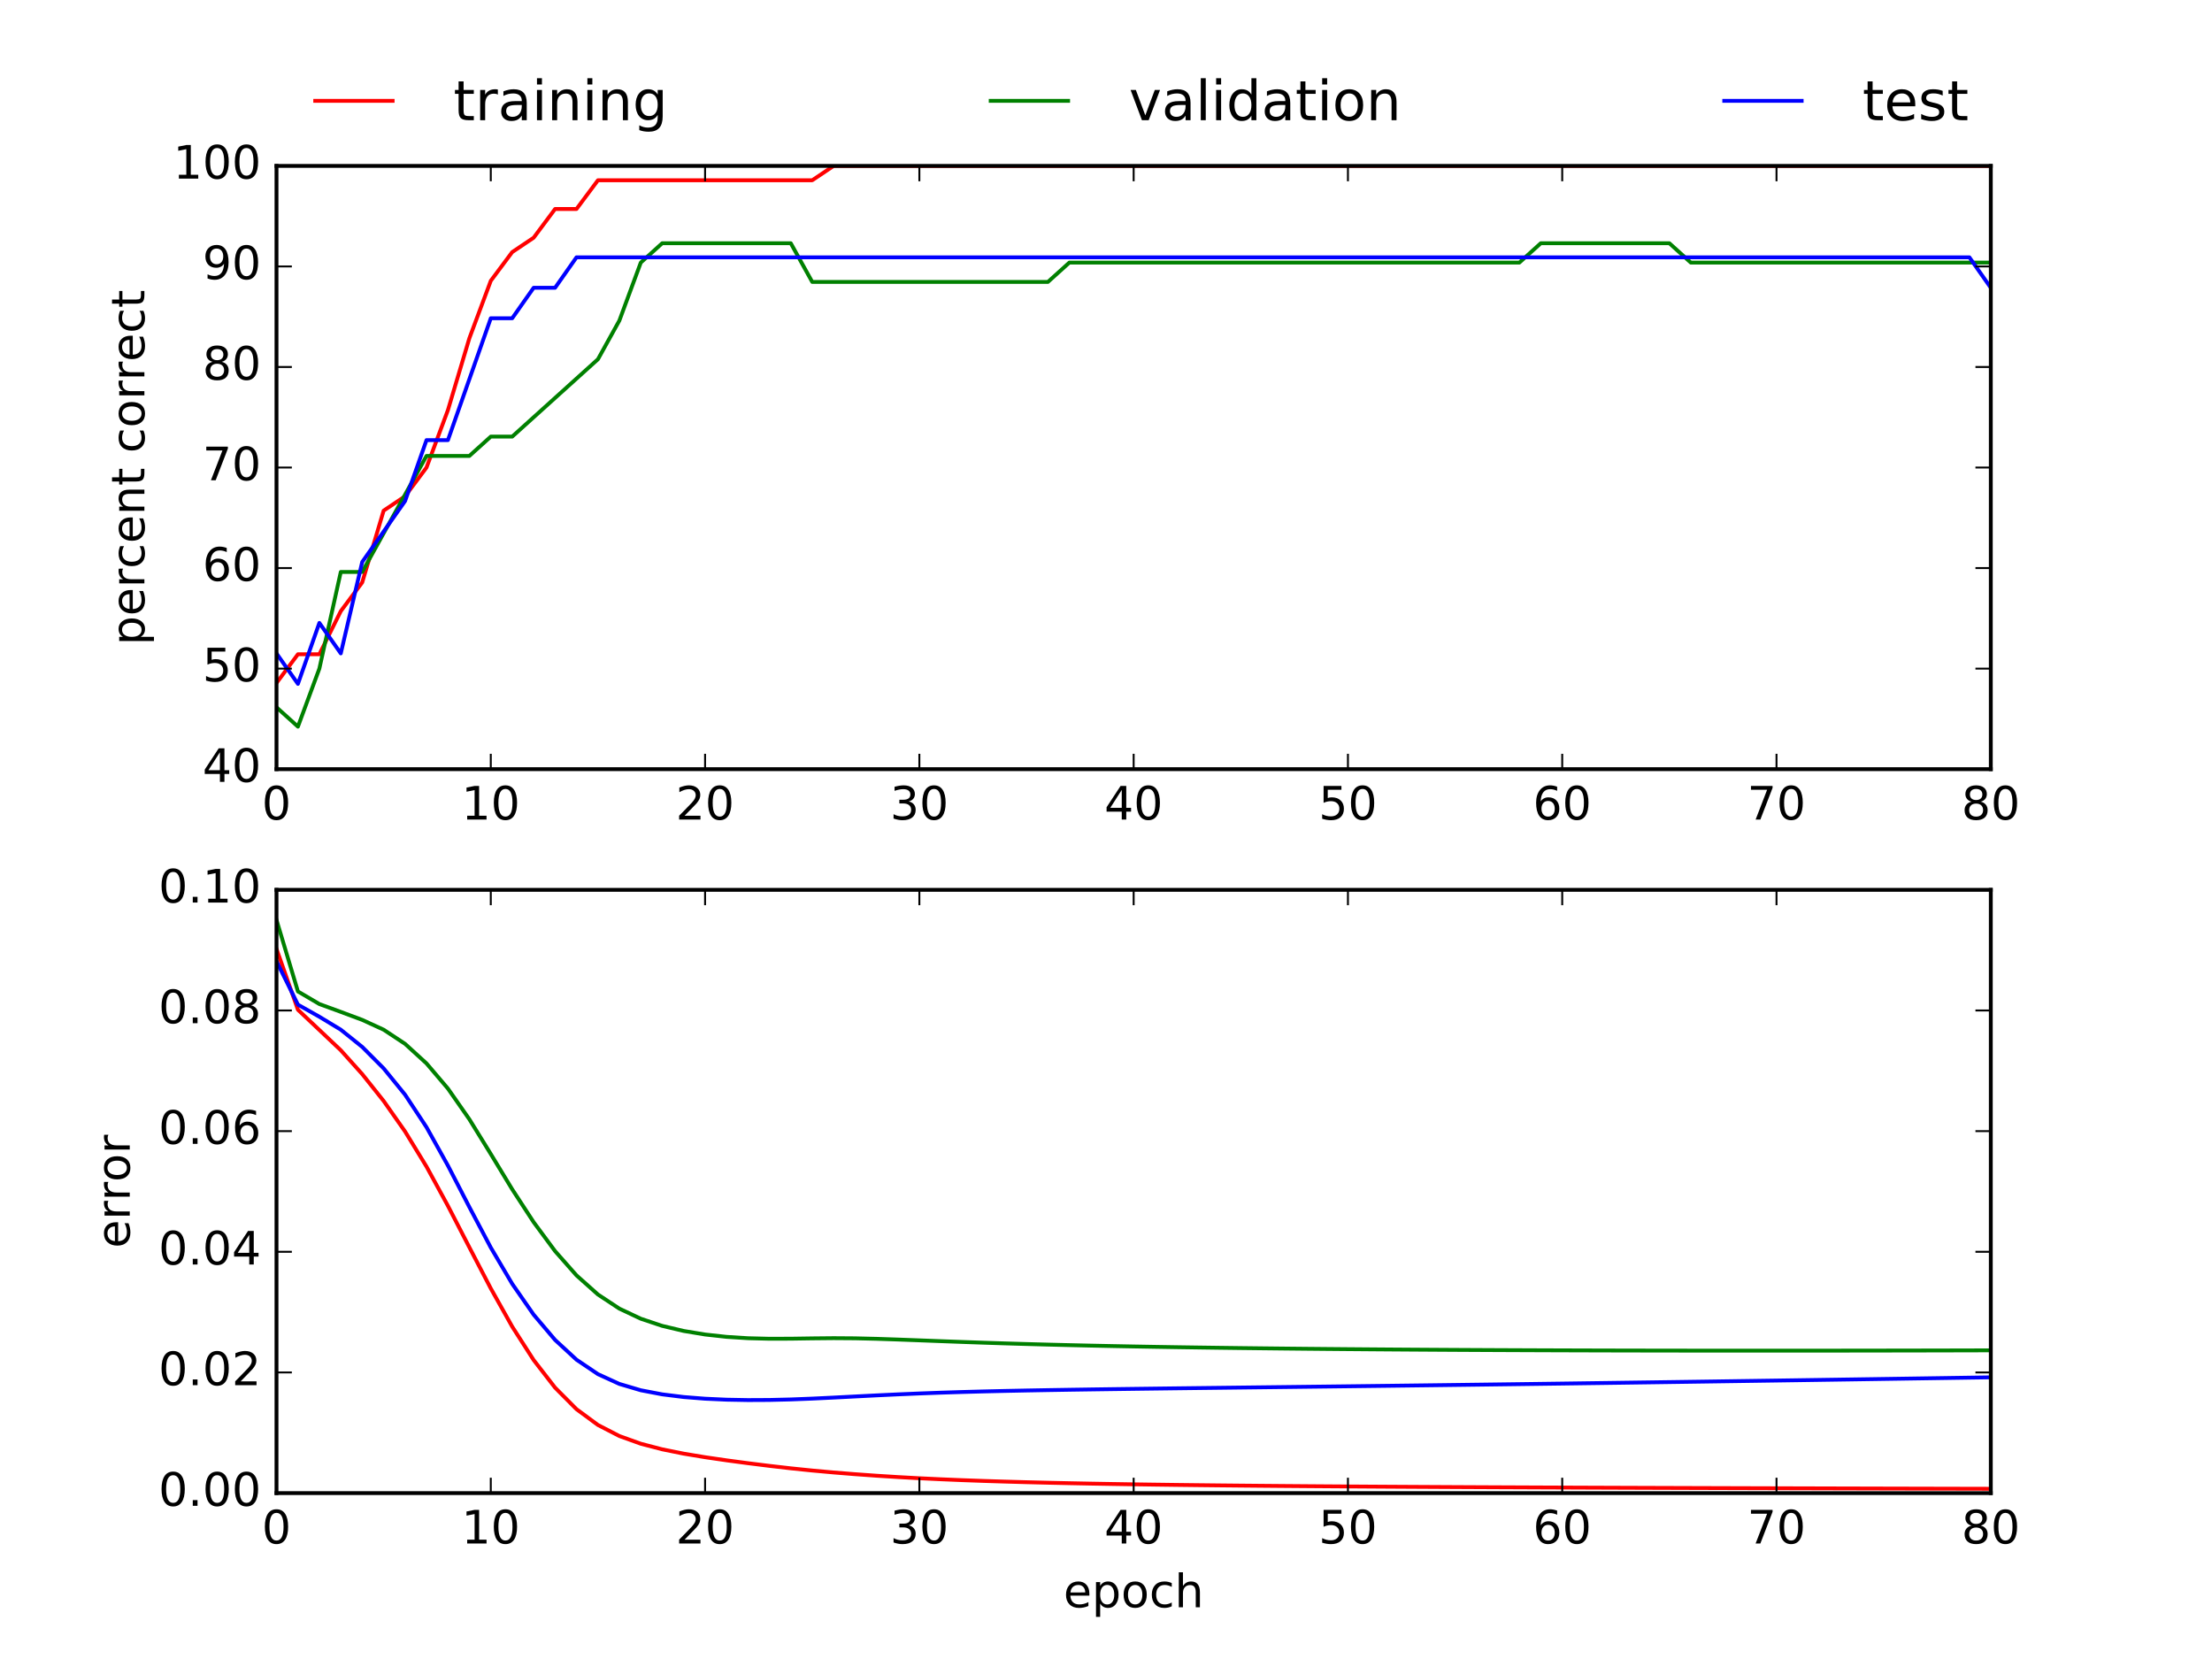 <?xml version="1.0" encoding="utf-8" standalone="no"?>
<!DOCTYPE svg PUBLIC "-//W3C//DTD SVG 1.1//EN"
  "http://www.w3.org/Graphics/SVG/1.1/DTD/svg11.dtd">
<!-- Created with matplotlib (http://matplotlib.org/) -->
<svg height="432pt" version="1.1" viewBox="0 0 576 432" width="576pt" xmlns="http://www.w3.org/2000/svg" xmlns:xlink="http://www.w3.org/1999/xlink">
 <defs>
  <style type="text/css">
*{stroke-linecap:butt;stroke-linejoin:round;stroke-miterlimit:100000;}
  </style>
 </defs>
 <g id="figure_1">
  <g id="patch_1">
   <path d="M 0 432 
L 576 432 
L 576 0 
L 0 0 
z
" style="fill:#ffffff;"/>
  </g>
  <g id="axes_1">
   <g id="patch_2">
    <path d="M 72 200.291 
L 518.4 200.291 
L 518.4 43.2 
L 72 43.2 
z
" style="fill:#ffffff;"/>
   </g>
   <g id="line2d_1">
    <path clip-path="url(#p1fed97f2cf)" d="M 72 177.849 
L 77.58 170.369 
L 83.16 170.369 
L 88.74 159.148 
L 94.32 151.668 
L 99.9 132.966 
L 105.48 129.226 
L 111.06 121.745 
L 116.64 106.784 
L 122.22 88.083 
L 127.8 73.122 
L 133.38 65.641 
L 138.96 61.901 
L 144.54 54.421 
L 150.12 54.421 
L 155.7 46.94 
L 161.28 46.94 
L 166.86 46.94 
L 172.44 46.94 
L 178.02 46.94 
L 183.6 46.94 
L 189.18 46.94 
L 194.76 46.94 
L 200.34 46.94 
L 205.92 46.94 
L 211.5 46.94 
L 217.08 43.2 
L 222.66 43.2 
L 228.24 43.2 
L 233.82 43.2 
L 239.4 43.2 
L 244.98 43.2 
L 250.56 43.2 
L 256.14 43.2 
L 261.72 43.2 
L 267.3 43.2 
L 272.88 43.2 
L 278.46 43.2 
L 284.04 43.2 
L 289.62 43.2 
L 295.2 43.2 
L 300.78 43.2 
L 306.36 43.2 
L 311.94 43.2 
L 317.52 43.2 
L 323.1 43.2 
L 328.68 43.2 
L 334.26 43.2 
L 339.84 43.2 
L 345.42 43.2 
L 351 43.2 
L 356.58 43.2 
L 362.16 43.2 
L 367.74 43.2 
L 373.32 43.2 
L 378.9 43.2 
L 384.48 43.2 
L 390.06 43.2 
L 395.64 43.2 
L 401.22 43.2 
L 406.8 43.2 
L 412.38 43.2 
L 417.96 43.2 
L 423.54 43.2 
L 429.12 43.2 
L 434.7 43.2 
L 440.28 43.2 
L 445.86 43.2 
L 451.44 43.2 
L 457.02 43.2 
L 462.6 43.2 
L 468.18 43.2 
L 473.76 43.2 
L 479.34 43.2 
L 484.92 43.2 
L 490.5 43.2 
L 496.08 43.2 
L 501.66 43.2 
L 507.24 43.2 
L 512.82 43.2 
L 518.4 43.2 
" style="fill:none;stroke:#ff0000;stroke-linecap:square;"/>
   </g>
   <g id="line2d_2">
    <path clip-path="url(#p1fed97f2cf)" d="M 72 184.179 
L 77.58 189.214 
L 83.16 174.109 
L 88.74 148.934 
L 94.32 148.934 
L 99.9 138.864 
L 105.48 128.794 
L 111.06 118.725 
L 116.64 118.725 
L 122.22 118.725 
L 127.8 113.69 
L 133.38 113.69 
L 138.96 108.655 
L 144.54 103.62 
L 150.12 98.584 
L 155.7 93.55 
L 161.28 83.48 
L 166.86 68.375 
L 172.44 63.34 
L 178.02 63.34 
L 183.6 63.34 
L 189.18 63.34 
L 194.76 63.34 
L 200.34 63.34 
L 205.92 63.34 
L 211.5 73.41 
L 217.08 73.41 
L 222.66 73.41 
L 228.24 73.41 
L 233.82 73.41 
L 239.4 73.41 
L 244.98 73.41 
L 250.56 73.41 
L 256.14 73.41 
L 261.72 73.41 
L 267.3 73.41 
L 272.88 73.41 
L 278.46 68.375 
L 284.04 68.375 
L 289.62 68.375 
L 295.2 68.375 
L 300.78 68.375 
L 306.36 68.375 
L 311.94 68.375 
L 317.52 68.375 
L 323.1 68.375 
L 328.68 68.375 
L 334.26 68.375 
L 339.84 68.375 
L 345.42 68.375 
L 351 68.375 
L 356.58 68.375 
L 362.16 68.375 
L 367.74 68.375 
L 373.32 68.375 
L 378.9 68.375 
L 384.48 68.375 
L 390.06 68.375 
L 395.64 68.375 
L 401.22 63.34 
L 406.8 63.34 
L 412.38 63.34 
L 417.96 63.34 
L 423.54 63.34 
L 429.12 63.34 
L 434.7 63.34 
L 440.28 68.375 
L 445.86 68.375 
L 451.44 68.375 
L 457.02 68.375 
L 462.6 68.375 
L 468.18 68.375 
L 473.76 68.375 
L 479.34 68.375 
L 484.92 68.375 
L 490.5 68.375 
L 496.08 68.375 
L 501.66 68.375 
L 507.24 68.375 
L 512.82 68.375 
L 518.4 68.375 
" style="fill:none;stroke:#008000;stroke-linecap:square;"/>
   </g>
   <g id="line2d_3">
    <path clip-path="url(#p1fed97f2cf)" d="M 72 170.142 
L 77.58 178.076 
L 83.16 162.208 
L 88.74 170.142 
L 94.32 146.34 
L 99.9 138.407 
L 105.48 130.473 
L 111.06 114.605 
L 116.64 114.605 
L 122.22 98.737 
L 127.8 82.869 
L 133.38 82.869 
L 138.96 74.936 
L 144.54 74.936 
L 150.12 67.002 
L 155.7 67.002 
L 161.28 67.002 
L 166.86 67.002 
L 172.44 67.002 
L 178.02 67.002 
L 183.6 67.002 
L 189.18 67.002 
L 194.76 67.002 
L 200.34 67.002 
L 205.92 67.002 
L 211.5 67.002 
L 217.08 67.002 
L 222.66 67.002 
L 228.24 67.002 
L 233.82 67.002 
L 239.4 67.002 
L 244.98 67.002 
L 250.56 67.002 
L 256.14 67.002 
L 261.72 67.002 
L 267.3 67.002 
L 272.88 67.002 
L 278.46 67.002 
L 284.04 67.002 
L 289.62 67.002 
L 295.2 67.002 
L 300.78 67.002 
L 306.36 67.002 
L 311.94 67.002 
L 317.52 67.002 
L 323.1 67.002 
L 328.68 67.002 
L 334.26 67.002 
L 339.84 67.002 
L 345.42 67.002 
L 351 67.002 
L 356.58 67.002 
L 362.16 67.002 
L 367.74 67.002 
L 373.32 67.002 
L 378.9 67.002 
L 384.48 67.002 
L 390.06 67.002 
L 395.64 67.002 
L 401.22 67.002 
L 406.8 67.002 
L 412.38 67.002 
L 417.96 67.002 
L 423.54 67.002 
L 429.12 67.002 
L 434.7 67.002 
L 440.28 67.002 
L 445.86 67.002 
L 451.44 67.002 
L 457.02 67.002 
L 462.6 67.002 
L 468.18 67.002 
L 473.76 67.002 
L 479.34 67.002 
L 484.92 67.002 
L 490.5 67.002 
L 496.08 67.002 
L 501.66 67.002 
L 507.24 67.002 
L 512.82 67.002 
L 518.4 74.936 
" style="fill:none;stroke:#0000ff;stroke-linecap:square;"/>
   </g>
   <g id="patch_3">
    <path d="M 72 43.2 
L 518.4 43.2 
" style="fill:none;stroke:#000000;stroke-linecap:square;stroke-linejoin:miter;"/>
   </g>
   <g id="patch_4">
    <path d="M 518.4 200.291 
L 518.4 43.2 
" style="fill:none;stroke:#000000;stroke-linecap:square;stroke-linejoin:miter;"/>
   </g>
   <g id="patch_5">
    <path d="M 72 200.291 
L 518.4 200.291 
" style="fill:none;stroke:#000000;stroke-linecap:square;stroke-linejoin:miter;"/>
   </g>
   <g id="patch_6">
    <path d="M 72 200.291 
L 72 43.2 
" style="fill:none;stroke:#000000;stroke-linecap:square;stroke-linejoin:miter;"/>
   </g>
   <g id="matplotlib.axis_1">
    <g id="xtick_1">
     <g id="line2d_4">
      <defs>
       <path d="M 0 0 
L 0 -4 
" id="mbed8935b26" style="stroke:#000000;stroke-width:0.5;"/>
      </defs>
      <g>
       <use style="stroke:#000000;stroke-width:0.5;" x="72.0" xlink:href="#mbed8935b26" y="200.291"/>
      </g>
     </g>
     <g id="line2d_5">
      <defs>
       <path d="M 0 0 
L 0 4 
" id="mbde7004ee0" style="stroke:#000000;stroke-width:0.5;"/>
      </defs>
      <g>
       <use style="stroke:#000000;stroke-width:0.5;" x="72.0" xlink:href="#mbde7004ee0" y="43.2"/>
      </g>
     </g>
     <g id="text_1">
      <!-- 0 -->
      <defs>
       <path d="M 31.781 66.406 
Q 24.172 66.406 20.328 58.906 
Q 16.5 51.422 16.5 36.375 
Q 16.5 21.391 20.328 13.891 
Q 24.172 6.391 31.781 6.391 
Q 39.453 6.391 43.281 13.891 
Q 47.125 21.391 47.125 36.375 
Q 47.125 51.422 43.281 58.906 
Q 39.453 66.406 31.781 66.406 
M 31.781 74.219 
Q 44.047 74.219 50.516 64.516 
Q 56.984 54.828 56.984 36.375 
Q 56.984 17.969 50.516 8.266 
Q 44.047 -1.422 31.781 -1.422 
Q 19.531 -1.422 13.062 8.266 
Q 6.594 17.969 6.594 36.375 
Q 6.594 54.828 13.062 64.516 
Q 19.531 74.219 31.781 74.219 
" id="BitstreamVeraSans-Roman-30"/>
      </defs>
      <g transform="translate(68.183 213.409)scale(0.12 -0.12)">
       <use xlink:href="#BitstreamVeraSans-Roman-30"/>
      </g>
     </g>
    </g>
    <g id="xtick_2">
     <g id="line2d_6">
      <g>
       <use style="stroke:#000000;stroke-width:0.5;" x="127.8" xlink:href="#mbed8935b26" y="200.291"/>
      </g>
     </g>
     <g id="line2d_7">
      <g>
       <use style="stroke:#000000;stroke-width:0.5;" x="127.8" xlink:href="#mbde7004ee0" y="43.2"/>
      </g>
     </g>
     <g id="text_2">
      <!-- 10 -->
      <defs>
       <path d="M 12.406 8.297 
L 28.516 8.297 
L 28.516 63.922 
L 10.984 60.406 
L 10.984 69.391 
L 28.422 72.906 
L 38.281 72.906 
L 38.281 8.297 
L 54.391 8.297 
L 54.391 0 
L 12.406 0 
z
" id="BitstreamVeraSans-Roman-31"/>
      </defs>
      <g transform="translate(120.165 213.409)scale(0.12 -0.12)">
       <use xlink:href="#BitstreamVeraSans-Roman-31"/>
       <use x="63.623" xlink:href="#BitstreamVeraSans-Roman-30"/>
      </g>
     </g>
    </g>
    <g id="xtick_3">
     <g id="line2d_8">
      <g>
       <use style="stroke:#000000;stroke-width:0.5;" x="183.6" xlink:href="#mbed8935b26" y="200.291"/>
      </g>
     </g>
     <g id="line2d_9">
      <g>
       <use style="stroke:#000000;stroke-width:0.5;" x="183.6" xlink:href="#mbde7004ee0" y="43.2"/>
      </g>
     </g>
     <g id="text_3">
      <!-- 20 -->
      <defs>
       <path d="M 19.188 8.297 
L 53.609 8.297 
L 53.609 0 
L 7.328 0 
L 7.328 8.297 
Q 12.938 14.109 22.625 23.891 
Q 32.328 33.688 34.812 36.531 
Q 39.547 41.844 41.422 45.531 
Q 43.312 49.219 43.312 52.781 
Q 43.312 58.594 39.234 62.25 
Q 35.156 65.922 28.609 65.922 
Q 23.969 65.922 18.812 64.312 
Q 13.672 62.703 7.812 59.422 
L 7.812 69.391 
Q 13.766 71.781 18.938 73 
Q 24.125 74.219 28.422 74.219 
Q 39.75 74.219 46.484 68.547 
Q 53.219 62.891 53.219 53.422 
Q 53.219 48.922 51.531 44.891 
Q 49.859 40.875 45.406 35.406 
Q 44.188 33.984 37.641 27.219 
Q 31.109 20.453 19.188 8.297 
" id="BitstreamVeraSans-Roman-32"/>
      </defs>
      <g transform="translate(175.965 213.409)scale(0.12 -0.12)">
       <use xlink:href="#BitstreamVeraSans-Roman-32"/>
       <use x="63.623" xlink:href="#BitstreamVeraSans-Roman-30"/>
      </g>
     </g>
    </g>
    <g id="xtick_4">
     <g id="line2d_10">
      <g>
       <use style="stroke:#000000;stroke-width:0.5;" x="239.4" xlink:href="#mbed8935b26" y="200.291"/>
      </g>
     </g>
     <g id="line2d_11">
      <g>
       <use style="stroke:#000000;stroke-width:0.5;" x="239.4" xlink:href="#mbde7004ee0" y="43.2"/>
      </g>
     </g>
     <g id="text_4">
      <!-- 30 -->
      <defs>
       <path d="M 40.578 39.312 
Q 47.656 37.797 51.625 33 
Q 55.609 28.219 55.609 21.188 
Q 55.609 10.406 48.188 4.484 
Q 40.766 -1.422 27.094 -1.422 
Q 22.516 -1.422 17.656 -0.516 
Q 12.797 0.391 7.625 2.203 
L 7.625 11.719 
Q 11.719 9.328 16.594 8.109 
Q 21.484 6.891 26.812 6.891 
Q 36.078 6.891 40.938 10.547 
Q 45.797 14.203 45.797 21.188 
Q 45.797 27.641 41.281 31.266 
Q 36.766 34.906 28.719 34.906 
L 20.219 34.906 
L 20.219 43.016 
L 29.109 43.016 
Q 36.375 43.016 40.234 45.922 
Q 44.094 48.828 44.094 54.297 
Q 44.094 59.906 40.109 62.906 
Q 36.141 65.922 28.719 65.922 
Q 24.656 65.922 20.016 65.031 
Q 15.375 64.156 9.812 62.312 
L 9.812 71.094 
Q 15.438 72.656 20.344 73.438 
Q 25.25 74.219 29.594 74.219 
Q 40.828 74.219 47.359 69.109 
Q 53.906 64.016 53.906 55.328 
Q 53.906 49.266 50.438 45.094 
Q 46.969 40.922 40.578 39.312 
" id="BitstreamVeraSans-Roman-33"/>
      </defs>
      <g transform="translate(231.765 213.409)scale(0.12 -0.12)">
       <use xlink:href="#BitstreamVeraSans-Roman-33"/>
       <use x="63.623" xlink:href="#BitstreamVeraSans-Roman-30"/>
      </g>
     </g>
    </g>
    <g id="xtick_5">
     <g id="line2d_12">
      <g>
       <use style="stroke:#000000;stroke-width:0.5;" x="295.2" xlink:href="#mbed8935b26" y="200.291"/>
      </g>
     </g>
     <g id="line2d_13">
      <g>
       <use style="stroke:#000000;stroke-width:0.5;" x="295.2" xlink:href="#mbde7004ee0" y="43.2"/>
      </g>
     </g>
     <g id="text_5">
      <!-- 40 -->
      <defs>
       <path d="M 37.797 64.312 
L 12.891 25.391 
L 37.797 25.391 
z
M 35.203 72.906 
L 47.609 72.906 
L 47.609 25.391 
L 58.016 25.391 
L 58.016 17.188 
L 47.609 17.188 
L 47.609 0 
L 37.797 0 
L 37.797 17.188 
L 4.891 17.188 
L 4.891 26.703 
z
" id="BitstreamVeraSans-Roman-34"/>
      </defs>
      <g transform="translate(287.565 213.409)scale(0.12 -0.12)">
       <use xlink:href="#BitstreamVeraSans-Roman-34"/>
       <use x="63.623" xlink:href="#BitstreamVeraSans-Roman-30"/>
      </g>
     </g>
    </g>
    <g id="xtick_6">
     <g id="line2d_14">
      <g>
       <use style="stroke:#000000;stroke-width:0.5;" x="351.0" xlink:href="#mbed8935b26" y="200.291"/>
      </g>
     </g>
     <g id="line2d_15">
      <g>
       <use style="stroke:#000000;stroke-width:0.5;" x="351.0" xlink:href="#mbde7004ee0" y="43.2"/>
      </g>
     </g>
     <g id="text_6">
      <!-- 50 -->
      <defs>
       <path d="M 10.797 72.906 
L 49.516 72.906 
L 49.516 64.594 
L 19.828 64.594 
L 19.828 46.734 
Q 21.969 47.469 24.109 47.828 
Q 26.266 48.188 28.422 48.188 
Q 40.625 48.188 47.75 41.5 
Q 54.891 34.812 54.891 23.391 
Q 54.891 11.625 47.562 5.094 
Q 40.234 -1.422 26.906 -1.422 
Q 22.312 -1.422 17.547 -0.641 
Q 12.797 0.141 7.719 1.703 
L 7.719 11.625 
Q 12.109 9.234 16.797 8.062 
Q 21.484 6.891 26.703 6.891 
Q 35.156 6.891 40.078 11.328 
Q 45.016 15.766 45.016 23.391 
Q 45.016 31 40.078 35.438 
Q 35.156 39.891 26.703 39.891 
Q 22.75 39.891 18.812 39.016 
Q 14.891 38.141 10.797 36.281 
z
" id="BitstreamVeraSans-Roman-35"/>
      </defs>
      <g transform="translate(343.365 213.409)scale(0.12 -0.12)">
       <use xlink:href="#BitstreamVeraSans-Roman-35"/>
       <use x="63.623" xlink:href="#BitstreamVeraSans-Roman-30"/>
      </g>
     </g>
    </g>
    <g id="xtick_7">
     <g id="line2d_16">
      <g>
       <use style="stroke:#000000;stroke-width:0.5;" x="406.8" xlink:href="#mbed8935b26" y="200.291"/>
      </g>
     </g>
     <g id="line2d_17">
      <g>
       <use style="stroke:#000000;stroke-width:0.5;" x="406.8" xlink:href="#mbde7004ee0" y="43.2"/>
      </g>
     </g>
     <g id="text_7">
      <!-- 60 -->
      <defs>
       <path d="M 33.016 40.375 
Q 26.375 40.375 22.484 35.828 
Q 18.609 31.297 18.609 23.391 
Q 18.609 15.531 22.484 10.953 
Q 26.375 6.391 33.016 6.391 
Q 39.656 6.391 43.531 10.953 
Q 47.406 15.531 47.406 23.391 
Q 47.406 31.297 43.531 35.828 
Q 39.656 40.375 33.016 40.375 
M 52.594 71.297 
L 52.594 62.312 
Q 48.875 64.062 45.094 64.984 
Q 41.312 65.922 37.594 65.922 
Q 27.828 65.922 22.672 59.328 
Q 17.531 52.734 16.797 39.406 
Q 19.672 43.656 24.016 45.922 
Q 28.375 48.188 33.594 48.188 
Q 44.578 48.188 50.953 41.516 
Q 57.328 34.859 57.328 23.391 
Q 57.328 12.156 50.688 5.359 
Q 44.047 -1.422 33.016 -1.422 
Q 20.359 -1.422 13.672 8.266 
Q 6.984 17.969 6.984 36.375 
Q 6.984 53.656 15.188 63.938 
Q 23.391 74.219 37.203 74.219 
Q 40.922 74.219 44.703 73.484 
Q 48.484 72.75 52.594 71.297 
" id="BitstreamVeraSans-Roman-36"/>
      </defs>
      <g transform="translate(399.165 213.409)scale(0.12 -0.12)">
       <use xlink:href="#BitstreamVeraSans-Roman-36"/>
       <use x="63.623" xlink:href="#BitstreamVeraSans-Roman-30"/>
      </g>
     </g>
    </g>
    <g id="xtick_8">
     <g id="line2d_18">
      <g>
       <use style="stroke:#000000;stroke-width:0.5;" x="462.6" xlink:href="#mbed8935b26" y="200.291"/>
      </g>
     </g>
     <g id="line2d_19">
      <g>
       <use style="stroke:#000000;stroke-width:0.5;" x="462.6" xlink:href="#mbde7004ee0" y="43.2"/>
      </g>
     </g>
     <g id="text_8">
      <!-- 70 -->
      <defs>
       <path d="M 8.203 72.906 
L 55.078 72.906 
L 55.078 68.703 
L 28.609 0 
L 18.312 0 
L 43.219 64.594 
L 8.203 64.594 
z
" id="BitstreamVeraSans-Roman-37"/>
      </defs>
      <g transform="translate(454.965 213.409)scale(0.12 -0.12)">
       <use xlink:href="#BitstreamVeraSans-Roman-37"/>
       <use x="63.623" xlink:href="#BitstreamVeraSans-Roman-30"/>
      </g>
     </g>
    </g>
    <g id="xtick_9">
     <g id="line2d_20">
      <g>
       <use style="stroke:#000000;stroke-width:0.5;" x="518.4" xlink:href="#mbed8935b26" y="200.291"/>
      </g>
     </g>
     <g id="line2d_21">
      <g>
       <use style="stroke:#000000;stroke-width:0.5;" x="518.4" xlink:href="#mbde7004ee0" y="43.2"/>
      </g>
     </g>
     <g id="text_9">
      <!-- 80 -->
      <defs>
       <path d="M 31.781 34.625 
Q 24.75 34.625 20.719 30.859 
Q 16.703 27.094 16.703 20.516 
Q 16.703 13.922 20.719 10.156 
Q 24.75 6.391 31.781 6.391 
Q 38.812 6.391 42.859 10.172 
Q 46.922 13.969 46.922 20.516 
Q 46.922 27.094 42.891 30.859 
Q 38.875 34.625 31.781 34.625 
M 21.922 38.812 
Q 15.578 40.375 12.031 44.719 
Q 8.5 49.078 8.5 55.328 
Q 8.5 64.062 14.719 69.141 
Q 20.953 74.219 31.781 74.219 
Q 42.672 74.219 48.875 69.141 
Q 55.078 64.062 55.078 55.328 
Q 55.078 49.078 51.531 44.719 
Q 48 40.375 41.703 38.812 
Q 48.828 37.156 52.797 32.312 
Q 56.781 27.484 56.781 20.516 
Q 56.781 9.906 50.312 4.234 
Q 43.844 -1.422 31.781 -1.422 
Q 19.734 -1.422 13.25 4.234 
Q 6.781 9.906 6.781 20.516 
Q 6.781 27.484 10.781 32.312 
Q 14.797 37.156 21.922 38.812 
M 18.312 54.391 
Q 18.312 48.734 21.844 45.562 
Q 25.391 42.391 31.781 42.391 
Q 38.141 42.391 41.719 45.562 
Q 45.312 48.734 45.312 54.391 
Q 45.312 60.062 41.719 63.234 
Q 38.141 66.406 31.781 66.406 
Q 25.391 66.406 21.844 63.234 
Q 18.312 60.062 18.312 54.391 
" id="BitstreamVeraSans-Roman-38"/>
      </defs>
      <g transform="translate(510.765 213.409)scale(0.12 -0.12)">
       <use xlink:href="#BitstreamVeraSans-Roman-38"/>
       <use x="63.623" xlink:href="#BitstreamVeraSans-Roman-30"/>
      </g>
     </g>
    </g>
   </g>
   <g id="matplotlib.axis_2">
    <g id="ytick_1">
     <g id="line2d_22">
      <defs>
       <path d="M 0 0 
L 4 0 
" id="mbd9911b277" style="stroke:#000000;stroke-width:0.5;"/>
      </defs>
      <g>
       <use style="stroke:#000000;stroke-width:0.5;" x="72.0" xlink:href="#mbd9911b277" y="200.291"/>
      </g>
     </g>
     <g id="line2d_23">
      <defs>
       <path d="M 0 0 
L -4 0 
" id="mb03109391c" style="stroke:#000000;stroke-width:0.5;"/>
      </defs>
      <g>
       <use style="stroke:#000000;stroke-width:0.5;" x="518.4" xlink:href="#mb03109391c" y="200.291"/>
      </g>
     </g>
     <g id="text_10">
      <!-- 40 -->
      <g transform="translate(52.73 203.602)scale(0.12 -0.12)">
       <use xlink:href="#BitstreamVeraSans-Roman-34"/>
       <use x="63.623" xlink:href="#BitstreamVeraSans-Roman-30"/>
      </g>
     </g>
    </g>
    <g id="ytick_2">
     <g id="line2d_24">
      <g>
       <use style="stroke:#000000;stroke-width:0.5;" x="72.0" xlink:href="#mbd9911b277" y="174.109"/>
      </g>
     </g>
     <g id="line2d_25">
      <g>
       <use style="stroke:#000000;stroke-width:0.5;" x="518.4" xlink:href="#mb03109391c" y="174.109"/>
      </g>
     </g>
     <g id="text_11">
      <!-- 50 -->
      <g transform="translate(52.73 177.42)scale(0.12 -0.12)">
       <use xlink:href="#BitstreamVeraSans-Roman-35"/>
       <use x="63.623" xlink:href="#BitstreamVeraSans-Roman-30"/>
      </g>
     </g>
    </g>
    <g id="ytick_3">
     <g id="line2d_26">
      <g>
       <use style="stroke:#000000;stroke-width:0.5;" x="72.0" xlink:href="#mbd9911b277" y="147.927"/>
      </g>
     </g>
     <g id="line2d_27">
      <g>
       <use style="stroke:#000000;stroke-width:0.5;" x="518.4" xlink:href="#mb03109391c" y="147.927"/>
      </g>
     </g>
     <g id="text_12">
      <!-- 60 -->
      <g transform="translate(52.73 151.239)scale(0.12 -0.12)">
       <use xlink:href="#BitstreamVeraSans-Roman-36"/>
       <use x="63.623" xlink:href="#BitstreamVeraSans-Roman-30"/>
      </g>
     </g>
    </g>
    <g id="ytick_4">
     <g id="line2d_28">
      <g>
       <use style="stroke:#000000;stroke-width:0.5;" x="72.0" xlink:href="#mbd9911b277" y="121.745"/>
      </g>
     </g>
     <g id="line2d_29">
      <g>
       <use style="stroke:#000000;stroke-width:0.5;" x="518.4" xlink:href="#mb03109391c" y="121.745"/>
      </g>
     </g>
     <g id="text_13">
      <!-- 70 -->
      <g transform="translate(52.73 125.057)scale(0.12 -0.12)">
       <use xlink:href="#BitstreamVeraSans-Roman-37"/>
       <use x="63.623" xlink:href="#BitstreamVeraSans-Roman-30"/>
      </g>
     </g>
    </g>
    <g id="ytick_5">
     <g id="line2d_30">
      <g>
       <use style="stroke:#000000;stroke-width:0.5;" x="72.0" xlink:href="#mbd9911b277" y="95.564"/>
      </g>
     </g>
     <g id="line2d_31">
      <g>
       <use style="stroke:#000000;stroke-width:0.5;" x="518.4" xlink:href="#mb03109391c" y="95.564"/>
      </g>
     </g>
     <g id="text_14">
      <!-- 80 -->
      <g transform="translate(52.73 98.875)scale(0.12 -0.12)">
       <use xlink:href="#BitstreamVeraSans-Roman-38"/>
       <use x="63.623" xlink:href="#BitstreamVeraSans-Roman-30"/>
      </g>
     </g>
    </g>
    <g id="ytick_6">
     <g id="line2d_32">
      <g>
       <use style="stroke:#000000;stroke-width:0.5;" x="72.0" xlink:href="#mbd9911b277" y="69.382"/>
      </g>
     </g>
     <g id="line2d_33">
      <g>
       <use style="stroke:#000000;stroke-width:0.5;" x="518.4" xlink:href="#mb03109391c" y="69.382"/>
      </g>
     </g>
     <g id="text_15">
      <!-- 90 -->
      <defs>
       <path d="M 10.984 1.516 
L 10.984 10.5 
Q 14.703 8.734 18.5 7.812 
Q 22.312 6.891 25.984 6.891 
Q 35.75 6.891 40.891 13.453 
Q 46.047 20.016 46.781 33.406 
Q 43.953 29.203 39.594 26.953 
Q 35.25 24.703 29.984 24.703 
Q 19.047 24.703 12.672 31.312 
Q 6.297 37.938 6.297 49.422 
Q 6.297 60.641 12.938 67.422 
Q 19.578 74.219 30.609 74.219 
Q 43.266 74.219 49.922 64.516 
Q 56.594 54.828 56.594 36.375 
Q 56.594 19.141 48.406 8.859 
Q 40.234 -1.422 26.422 -1.422 
Q 22.703 -1.422 18.891 -0.688 
Q 15.094 0.047 10.984 1.516 
M 30.609 32.422 
Q 37.25 32.422 41.125 36.953 
Q 45.016 41.5 45.016 49.422 
Q 45.016 57.281 41.125 61.844 
Q 37.25 66.406 30.609 66.406 
Q 23.969 66.406 20.094 61.844 
Q 16.219 57.281 16.219 49.422 
Q 16.219 41.5 20.094 36.953 
Q 23.969 32.422 30.609 32.422 
" id="BitstreamVeraSans-Roman-39"/>
      </defs>
      <g transform="translate(52.73 72.693)scale(0.12 -0.12)">
       <use xlink:href="#BitstreamVeraSans-Roman-39"/>
       <use x="63.623" xlink:href="#BitstreamVeraSans-Roman-30"/>
      </g>
     </g>
    </g>
    <g id="ytick_7">
     <g id="line2d_34">
      <g>
       <use style="stroke:#000000;stroke-width:0.5;" x="72.0" xlink:href="#mbd9911b277" y="43.2"/>
      </g>
     </g>
     <g id="line2d_35">
      <g>
       <use style="stroke:#000000;stroke-width:0.5;" x="518.4" xlink:href="#mb03109391c" y="43.2"/>
      </g>
     </g>
     <g id="text_16">
      <!-- 100 -->
      <g transform="translate(45.095 46.511)scale(0.12 -0.12)">
       <use xlink:href="#BitstreamVeraSans-Roman-31"/>
       <use x="63.623" xlink:href="#BitstreamVeraSans-Roman-30"/>
       <use x="127.246" xlink:href="#BitstreamVeraSans-Roman-30"/>
      </g>
     </g>
    </g>
    <g id="text_17">
     <!-- percent correct -->
     <defs>
      <path id="BitstreamVeraSans-Roman-20"/>
      <path d="M 54.891 33.016 
L 54.891 0 
L 45.906 0 
L 45.906 32.719 
Q 45.906 40.484 42.875 44.328 
Q 39.844 48.188 33.797 48.188 
Q 26.516 48.188 22.312 43.547 
Q 18.109 38.922 18.109 30.906 
L 18.109 0 
L 9.078 0 
L 9.078 54.688 
L 18.109 54.688 
L 18.109 46.188 
Q 21.344 51.125 25.703 53.562 
Q 30.078 56 35.797 56 
Q 45.219 56 50.047 50.172 
Q 54.891 44.344 54.891 33.016 
" id="BitstreamVeraSans-Roman-6e"/>
      <path d="M 30.609 48.391 
Q 23.391 48.391 19.188 42.75 
Q 14.984 37.109 14.984 27.297 
Q 14.984 17.484 19.156 11.844 
Q 23.344 6.203 30.609 6.203 
Q 37.797 6.203 41.984 11.859 
Q 46.188 17.531 46.188 27.297 
Q 46.188 37.016 41.984 42.703 
Q 37.797 48.391 30.609 48.391 
M 30.609 56 
Q 42.328 56 49.016 48.375 
Q 55.719 40.766 55.719 27.297 
Q 55.719 13.875 49.016 6.219 
Q 42.328 -1.422 30.609 -1.422 
Q 18.844 -1.422 12.172 6.219 
Q 5.516 13.875 5.516 27.297 
Q 5.516 40.766 12.172 48.375 
Q 18.844 56 30.609 56 
" id="BitstreamVeraSans-Roman-6f"/>
      <path d="M 18.109 8.203 
L 18.109 -20.797 
L 9.078 -20.797 
L 9.078 54.688 
L 18.109 54.688 
L 18.109 46.391 
Q 20.953 51.266 25.266 53.625 
Q 29.594 56 35.594 56 
Q 45.562 56 51.781 48.094 
Q 58.016 40.188 58.016 27.297 
Q 58.016 14.406 51.781 6.484 
Q 45.562 -1.422 35.594 -1.422 
Q 29.594 -1.422 25.266 0.953 
Q 20.953 3.328 18.109 8.203 
M 48.688 27.297 
Q 48.688 37.203 44.609 42.844 
Q 40.531 48.484 33.406 48.484 
Q 26.266 48.484 22.188 42.844 
Q 18.109 37.203 18.109 27.297 
Q 18.109 17.391 22.188 11.75 
Q 26.266 6.109 33.406 6.109 
Q 40.531 6.109 44.609 11.75 
Q 48.688 17.391 48.688 27.297 
" id="BitstreamVeraSans-Roman-70"/>
      <path d="M 56.203 29.594 
L 56.203 25.203 
L 14.891 25.203 
Q 15.484 15.922 20.484 11.062 
Q 25.484 6.203 34.422 6.203 
Q 39.594 6.203 44.453 7.469 
Q 49.312 8.734 54.109 11.281 
L 54.109 2.781 
Q 49.266 0.734 44.188 -0.344 
Q 39.109 -1.422 33.891 -1.422 
Q 20.797 -1.422 13.156 6.188 
Q 5.516 13.812 5.516 26.812 
Q 5.516 40.234 12.766 48.109 
Q 20.016 56 32.328 56 
Q 43.359 56 49.781 48.891 
Q 56.203 41.797 56.203 29.594 
M 47.219 32.234 
Q 47.125 39.594 43.094 43.984 
Q 39.062 48.391 32.422 48.391 
Q 24.906 48.391 20.391 44.141 
Q 15.875 39.891 15.188 32.172 
z
" id="BitstreamVeraSans-Roman-65"/>
      <path d="M 18.312 70.219 
L 18.312 54.688 
L 36.812 54.688 
L 36.812 47.703 
L 18.312 47.703 
L 18.312 18.016 
Q 18.312 11.328 20.141 9.422 
Q 21.969 7.516 27.594 7.516 
L 36.812 7.516 
L 36.812 0 
L 27.594 0 
Q 17.188 0 13.234 3.875 
Q 9.281 7.766 9.281 18.016 
L 9.281 47.703 
L 2.688 47.703 
L 2.688 54.688 
L 9.281 54.688 
L 9.281 70.219 
z
" id="BitstreamVeraSans-Roman-74"/>
      <path d="M 41.109 46.297 
Q 39.594 47.172 37.812 47.578 
Q 36.031 48 33.891 48 
Q 26.266 48 22.188 43.047 
Q 18.109 38.094 18.109 28.812 
L 18.109 0 
L 9.078 0 
L 9.078 54.688 
L 18.109 54.688 
L 18.109 46.188 
Q 20.953 51.172 25.484 53.578 
Q 30.031 56 36.531 56 
Q 37.453 56 38.578 55.875 
Q 39.703 55.766 41.062 55.516 
z
" id="BitstreamVeraSans-Roman-72"/>
      <path d="M 48.781 52.594 
L 48.781 44.188 
Q 44.969 46.297 41.141 47.344 
Q 37.312 48.391 33.406 48.391 
Q 24.656 48.391 19.812 42.844 
Q 14.984 37.312 14.984 27.297 
Q 14.984 17.281 19.812 11.734 
Q 24.656 6.203 33.406 6.203 
Q 37.312 6.203 41.141 7.25 
Q 44.969 8.297 48.781 10.406 
L 48.781 2.094 
Q 45.016 0.344 40.984 -0.531 
Q 36.969 -1.422 32.422 -1.422 
Q 20.062 -1.422 12.781 6.344 
Q 5.516 14.109 5.516 27.297 
Q 5.516 40.672 12.859 48.328 
Q 20.219 56 33.016 56 
Q 37.156 56 41.109 55.141 
Q 45.062 54.297 48.781 52.594 
" id="BitstreamVeraSans-Roman-63"/>
     </defs>
     <g transform="translate(37.599 168.007)rotate(-90.0)scale(0.12 -0.12)">
      <use xlink:href="#BitstreamVeraSans-Roman-70"/>
      <use x="63.477" xlink:href="#BitstreamVeraSans-Roman-65"/>
      <use x="125.0" xlink:href="#BitstreamVeraSans-Roman-72"/>
      <use x="166.082" xlink:href="#BitstreamVeraSans-Roman-63"/>
      <use x="221.062" xlink:href="#BitstreamVeraSans-Roman-65"/>
      <use x="282.586" xlink:href="#BitstreamVeraSans-Roman-6e"/>
      <use x="345.965" xlink:href="#BitstreamVeraSans-Roman-74"/>
      <use x="385.174" xlink:href="#BitstreamVeraSans-Roman-20"/>
      <use x="416.961" xlink:href="#BitstreamVeraSans-Roman-63"/>
      <use x="471.941" xlink:href="#BitstreamVeraSans-Roman-6f"/>
      <use x="533.123" xlink:href="#BitstreamVeraSans-Roman-72"/>
      <use x="574.221" xlink:href="#BitstreamVeraSans-Roman-72"/>
      <use x="615.303" xlink:href="#BitstreamVeraSans-Roman-65"/>
      <use x="676.826" xlink:href="#BitstreamVeraSans-Roman-63"/>
      <use x="731.807" xlink:href="#BitstreamVeraSans-Roman-74"/>
     </g>
    </g>
   </g>
   <g id="legend_1">
    <g id="line2d_36">
     <path d="M 82.08 26.263 
L 102.24 26.263 
" style="fill:none;stroke:#ff0000;stroke-linecap:square;"/>
    </g>
    <g id="line2d_37"/>
    <g id="text_18">
     <!-- training -->
     <defs>
      <path d="M 9.422 54.688 
L 18.406 54.688 
L 18.406 0 
L 9.422 0 
z
M 9.422 75.984 
L 18.406 75.984 
L 18.406 64.594 
L 9.422 64.594 
z
" id="BitstreamVeraSans-Roman-69"/>
      <path d="M 45.406 27.984 
Q 45.406 37.75 41.375 43.109 
Q 37.359 48.484 30.078 48.484 
Q 22.859 48.484 18.828 43.109 
Q 14.797 37.75 14.797 27.984 
Q 14.797 18.266 18.828 12.891 
Q 22.859 7.516 30.078 7.516 
Q 37.359 7.516 41.375 12.891 
Q 45.406 18.266 45.406 27.984 
M 54.391 6.781 
Q 54.391 -7.172 48.188 -13.984 
Q 42 -20.797 29.203 -20.797 
Q 24.469 -20.797 20.266 -20.094 
Q 16.062 -19.391 12.109 -17.922 
L 12.109 -9.188 
Q 16.062 -11.328 19.922 -12.344 
Q 23.781 -13.375 27.781 -13.375 
Q 36.625 -13.375 41.016 -8.766 
Q 45.406 -4.156 45.406 5.172 
L 45.406 9.625 
Q 42.625 4.781 38.281 2.391 
Q 33.938 0 27.875 0 
Q 17.828 0 11.672 7.656 
Q 5.516 15.328 5.516 27.984 
Q 5.516 40.672 11.672 48.328 
Q 17.828 56 27.875 56 
Q 33.938 56 38.281 53.609 
Q 42.625 51.219 45.406 46.391 
L 45.406 54.688 
L 54.391 54.688 
z
" id="BitstreamVeraSans-Roman-67"/>
      <path d="M 34.281 27.484 
Q 23.391 27.484 19.188 25 
Q 14.984 22.516 14.984 16.5 
Q 14.984 11.719 18.141 8.906 
Q 21.297 6.109 26.703 6.109 
Q 34.188 6.109 38.703 11.406 
Q 43.219 16.703 43.219 25.484 
L 43.219 27.484 
z
M 52.203 31.203 
L 52.203 0 
L 43.219 0 
L 43.219 8.297 
Q 40.141 3.328 35.547 0.953 
Q 30.953 -1.422 24.312 -1.422 
Q 15.922 -1.422 10.953 3.297 
Q 6 8.016 6 15.922 
Q 6 25.141 12.172 29.828 
Q 18.359 34.516 30.609 34.516 
L 43.219 34.516 
L 43.219 35.406 
Q 43.219 41.609 39.141 45 
Q 35.062 48.391 27.688 48.391 
Q 23 48.391 18.547 47.266 
Q 14.109 46.141 10.016 43.891 
L 10.016 52.203 
Q 14.938 54.109 19.578 55.047 
Q 24.219 56 28.609 56 
Q 40.484 56 46.344 49.844 
Q 52.203 43.703 52.203 31.203 
" id="BitstreamVeraSans-Roman-61"/>
     </defs>
     <g transform="translate(118.08 31.303)scale(0.144 -0.144)">
      <use xlink:href="#BitstreamVeraSans-Roman-74"/>
      <use x="39.209" xlink:href="#BitstreamVeraSans-Roman-72"/>
      <use x="80.322" xlink:href="#BitstreamVeraSans-Roman-61"/>
      <use x="141.602" xlink:href="#BitstreamVeraSans-Roman-69"/>
      <use x="169.385" xlink:href="#BitstreamVeraSans-Roman-6e"/>
      <use x="232.764" xlink:href="#BitstreamVeraSans-Roman-69"/>
      <use x="260.547" xlink:href="#BitstreamVeraSans-Roman-6e"/>
      <use x="323.926" xlink:href="#BitstreamVeraSans-Roman-67"/>
     </g>
    </g>
    <g id="line2d_38">
     <path d="M 257.977 26.263 
L 278.137 26.263 
" style="fill:none;stroke:#008000;stroke-linecap:square;"/>
    </g>
    <g id="line2d_39"/>
    <g id="text_19">
     <!-- validation -->
     <defs>
      <path d="M 2.984 54.688 
L 12.5 54.688 
L 29.594 8.797 
L 46.688 54.688 
L 56.203 54.688 
L 35.688 0 
L 23.484 0 
z
" id="BitstreamVeraSans-Roman-76"/>
      <path d="M 45.406 46.391 
L 45.406 75.984 
L 54.391 75.984 
L 54.391 0 
L 45.406 0 
L 45.406 8.203 
Q 42.578 3.328 38.25 0.953 
Q 33.938 -1.422 27.875 -1.422 
Q 17.969 -1.422 11.734 6.484 
Q 5.516 14.406 5.516 27.297 
Q 5.516 40.188 11.734 48.094 
Q 17.969 56 27.875 56 
Q 33.938 56 38.25 53.625 
Q 42.578 51.266 45.406 46.391 
M 14.797 27.297 
Q 14.797 17.391 18.875 11.75 
Q 22.953 6.109 30.078 6.109 
Q 37.203 6.109 41.297 11.75 
Q 45.406 17.391 45.406 27.297 
Q 45.406 37.203 41.297 42.844 
Q 37.203 48.484 30.078 48.484 
Q 22.953 48.484 18.875 42.844 
Q 14.797 37.203 14.797 27.297 
" id="BitstreamVeraSans-Roman-64"/>
      <path d="M 9.422 75.984 
L 18.406 75.984 
L 18.406 0 
L 9.422 0 
z
" id="BitstreamVeraSans-Roman-6c"/>
     </defs>
     <g transform="translate(293.977 31.303)scale(0.144 -0.144)">
      <use xlink:href="#BitstreamVeraSans-Roman-76"/>
      <use x="59.18" xlink:href="#BitstreamVeraSans-Roman-61"/>
      <use x="120.459" xlink:href="#BitstreamVeraSans-Roman-6c"/>
      <use x="148.242" xlink:href="#BitstreamVeraSans-Roman-69"/>
      <use x="176.025" xlink:href="#BitstreamVeraSans-Roman-64"/>
      <use x="239.502" xlink:href="#BitstreamVeraSans-Roman-61"/>
      <use x="300.781" xlink:href="#BitstreamVeraSans-Roman-74"/>
      <use x="339.99" xlink:href="#BitstreamVeraSans-Roman-69"/>
      <use x="367.773" xlink:href="#BitstreamVeraSans-Roman-6f"/>
      <use x="428.955" xlink:href="#BitstreamVeraSans-Roman-6e"/>
     </g>
    </g>
    <g id="line2d_40">
     <path d="M 448.988 26.263 
L 469.147 26.263 
" style="fill:none;stroke:#0000ff;stroke-linecap:square;"/>
    </g>
    <g id="line2d_41"/>
    <g id="text_20">
     <!-- test -->
     <defs>
      <path d="M 44.281 53.078 
L 44.281 44.578 
Q 40.484 46.531 36.375 47.5 
Q 32.281 48.484 27.875 48.484 
Q 21.188 48.484 17.844 46.438 
Q 14.5 44.391 14.5 40.281 
Q 14.5 37.156 16.891 35.375 
Q 19.281 33.594 26.516 31.984 
L 29.594 31.297 
Q 39.156 29.25 43.188 25.516 
Q 47.219 21.781 47.219 15.094 
Q 47.219 7.469 41.188 3.016 
Q 35.156 -1.422 24.609 -1.422 
Q 20.219 -1.422 15.453 -0.562 
Q 10.688 0.297 5.422 2 
L 5.422 11.281 
Q 10.406 8.688 15.234 7.391 
Q 20.062 6.109 24.812 6.109 
Q 31.156 6.109 34.562 8.281 
Q 37.984 10.453 37.984 14.406 
Q 37.984 18.062 35.516 20.016 
Q 33.062 21.969 24.703 23.781 
L 21.578 24.516 
Q 13.234 26.266 9.516 29.906 
Q 5.812 33.547 5.812 39.891 
Q 5.812 47.609 11.281 51.797 
Q 16.75 56 26.812 56 
Q 31.781 56 36.172 55.266 
Q 40.578 54.547 44.281 53.078 
" id="BitstreamVeraSans-Roman-73"/>
     </defs>
     <g transform="translate(484.988 31.303)scale(0.144 -0.144)">
      <use xlink:href="#BitstreamVeraSans-Roman-74"/>
      <use x="39.209" xlink:href="#BitstreamVeraSans-Roman-65"/>
      <use x="100.732" xlink:href="#BitstreamVeraSans-Roman-73"/>
      <use x="152.832" xlink:href="#BitstreamVeraSans-Roman-74"/>
     </g>
    </g>
   </g>
  </g>
  <g id="axes_2">
   <g id="patch_7">
    <path d="M 72 388.8 
L 518.4 388.8 
L 518.4 231.709 
L 72 231.709 
z
" style="fill:#ffffff;"/>
   </g>
   <g id="line2d_42">
    <path clip-path="url(#pc0ff2464a0)" d="M 72 247.084 
L 77.58 262.943 
L 83.16 268.207 
L 88.74 273.486 
L 94.32 279.694 
L 99.9 286.695 
L 105.48 294.644 
L 111.06 303.78 
L 116.64 314.003 
L 122.22 324.805 
L 127.8 335.508 
L 133.38 345.455 
L 138.96 354.15 
L 144.54 361.343 
L 150.12 366.95 
L 155.7 371.061 
L 161.28 373.938 
L 166.86 375.945 
L 172.44 377.402 
L 178.02 378.527 
L 183.6 379.454 
L 189.18 380.267 
L 194.76 381.012 
L 200.34 381.707 
L 205.92 382.349 
L 211.5 382.923 
L 217.08 383.428 
L 222.66 383.876 
L 228.24 384.274 
L 233.82 384.626 
L 239.4 384.932 
L 244.98 385.198 
L 250.56 385.43 
L 256.14 385.631 
L 261.72 385.807 
L 267.3 385.962 
L 272.88 386.1 
L 278.46 386.221 
L 284.04 386.33 
L 289.62 386.427 
L 295.2 386.515 
L 300.78 386.594 
L 306.36 386.667 
L 311.94 386.732 
L 317.52 386.793 
L 323.1 386.848 
L 328.68 386.899 
L 334.26 386.947 
L 339.84 386.991 
L 345.42 387.032 
L 351 387.07 
L 356.58 387.106 
L 362.16 387.14 
L 367.74 387.172 
L 373.32 387.202 
L 378.9 387.231 
L 384.48 387.258 
L 390.06 387.284 
L 395.64 387.308 
L 401.22 387.332 
L 406.8 387.354 
L 412.38 387.376 
L 417.96 387.397 
L 423.54 387.417 
L 429.12 387.436 
L 434.7 387.454 
L 440.28 387.472 
L 445.86 387.489 
L 451.44 387.506 
L 457.02 387.522 
L 462.6 387.538 
L 468.18 387.553 
L 473.76 387.568 
L 479.34 387.583 
L 484.92 387.597 
L 490.5 387.611 
L 496.08 387.624 
L 501.66 387.637 
L 507.24 387.65 
L 512.82 387.662 
L 518.4 387.675 
" style="fill:none;stroke:#ff0000;stroke-linecap:square;"/>
   </g>
   <g id="line2d_43">
    <path clip-path="url(#pc0ff2464a0)" d="M 72 239.551 
L 77.58 258.169 
L 83.16 261.451 
L 88.74 263.492 
L 94.32 265.574 
L 99.9 268.134 
L 105.48 271.818 
L 111.06 276.913 
L 116.64 283.465 
L 122.22 291.455 
L 127.8 300.498 
L 133.38 309.695 
L 138.96 318.248 
L 144.54 325.79 
L 150.12 332.11 
L 155.7 337.082 
L 161.28 340.763 
L 166.86 343.392 
L 172.44 345.256 
L 178.02 346.578 
L 183.6 347.502 
L 189.18 348.113 
L 194.76 348.467 
L 200.34 348.607 
L 205.92 348.592 
L 211.5 348.508 
L 217.08 348.453 
L 222.66 348.493 
L 228.24 348.625 
L 233.82 348.813 
L 239.4 349.023 
L 244.98 349.236 
L 250.56 349.442 
L 256.14 349.636 
L 261.72 349.816 
L 267.3 349.98 
L 272.88 350.131 
L 278.46 350.269 
L 284.04 350.395 
L 289.62 350.51 
L 295.2 350.616 
L 300.78 350.713 
L 306.36 350.803 
L 311.94 350.885 
L 317.52 350.962 
L 323.1 351.033 
L 328.68 351.098 
L 334.26 351.159 
L 339.84 351.216 
L 345.42 351.268 
L 351 351.317 
L 356.58 351.361 
L 362.16 351.403 
L 367.74 351.441 
L 373.32 351.476 
L 378.9 351.509 
L 384.48 351.538 
L 390.06 351.565 
L 395.64 351.589 
L 401.22 351.611 
L 406.8 351.63 
L 412.38 351.647 
L 417.96 351.662 
L 423.54 351.675 
L 429.12 351.685 
L 434.7 351.694 
L 440.28 351.7 
L 445.86 351.705 
L 451.44 351.708 
L 457.02 351.71 
L 462.6 351.71 
L 468.18 351.708 
L 473.76 351.704 
L 479.34 351.699 
L 484.92 351.693 
L 490.5 351.685 
L 496.08 351.676 
L 501.66 351.666 
L 507.24 351.654 
L 512.82 351.641 
L 518.4 351.627 
" style="fill:none;stroke:#008000;stroke-linecap:square;"/>
   </g>
   <g id="line2d_44">
    <path clip-path="url(#pc0ff2464a0)" d="M 72 250.306 
L 77.58 261.608 
L 83.16 264.757 
L 88.74 268.129 
L 94.32 272.616 
L 99.9 278.208 
L 105.48 285.06 
L 111.06 293.521 
L 116.64 303.521 
L 122.22 314.32 
L 127.8 324.863 
L 133.38 334.311 
L 138.96 342.335 
L 144.54 348.916 
L 150.12 354.061 
L 155.7 357.821 
L 161.28 360.371 
L 166.86 362.021 
L 172.44 363.087 
L 178.02 363.78 
L 183.6 364.22 
L 189.18 364.473 
L 194.76 364.575 
L 200.34 364.548 
L 205.92 364.413 
L 211.5 364.195 
L 217.08 363.925 
L 222.66 363.637 
L 228.24 363.353 
L 233.82 363.089 
L 239.4 362.854 
L 244.98 362.65 
L 250.56 362.475 
L 256.14 362.325 
L 261.72 362.195 
L 267.3 362.082 
L 272.88 361.981 
L 278.46 361.89 
L 284.04 361.806 
L 289.62 361.728 
L 295.2 361.655 
L 300.78 361.584 
L 306.36 361.515 
L 311.94 361.448 
L 317.52 361.382 
L 323.1 361.316 
L 328.68 361.25 
L 334.26 361.185 
L 339.84 361.119 
L 345.42 361.053 
L 351 360.986 
L 356.58 360.919 
L 362.16 360.851 
L 367.74 360.782 
L 373.32 360.713 
L 378.9 360.642 
L 384.48 360.571 
L 390.06 360.499 
L 395.64 360.426 
L 401.22 360.352 
L 406.8 360.278 
L 412.38 360.202 
L 417.96 360.126 
L 423.54 360.049 
L 429.12 359.971 
L 434.7 359.893 
L 440.28 359.814 
L 445.86 359.734 
L 451.44 359.653 
L 457.02 359.572 
L 462.6 359.491 
L 468.18 359.409 
L 473.76 359.326 
L 479.34 359.243 
L 484.92 359.16 
L 490.5 359.077 
L 496.08 358.993 
L 501.66 358.908 
L 507.24 358.824 
L 512.82 358.739 
L 518.4 358.655 
" style="fill:none;stroke:#0000ff;stroke-linecap:square;"/>
   </g>
   <g id="patch_8">
    <path d="M 72 231.709 
L 518.4 231.709 
" style="fill:none;stroke:#000000;stroke-linecap:square;stroke-linejoin:miter;"/>
   </g>
   <g id="patch_9">
    <path d="M 518.4 388.8 
L 518.4 231.709 
" style="fill:none;stroke:#000000;stroke-linecap:square;stroke-linejoin:miter;"/>
   </g>
   <g id="patch_10">
    <path d="M 72 388.8 
L 518.4 388.8 
" style="fill:none;stroke:#000000;stroke-linecap:square;stroke-linejoin:miter;"/>
   </g>
   <g id="patch_11">
    <path d="M 72 388.8 
L 72 231.709 
" style="fill:none;stroke:#000000;stroke-linecap:square;stroke-linejoin:miter;"/>
   </g>
   <g id="matplotlib.axis_3">
    <g id="xtick_10">
     <g id="line2d_45">
      <g>
       <use style="stroke:#000000;stroke-width:0.5;" x="72.0" xlink:href="#mbed8935b26" y="388.8"/>
      </g>
     </g>
     <g id="line2d_46">
      <g>
       <use style="stroke:#000000;stroke-width:0.5;" x="72.0" xlink:href="#mbde7004ee0" y="231.709"/>
      </g>
     </g>
     <g id="text_21">
      <!-- 0 -->
      <g transform="translate(68.183 401.918)scale(0.12 -0.12)">
       <use xlink:href="#BitstreamVeraSans-Roman-30"/>
      </g>
     </g>
    </g>
    <g id="xtick_11">
     <g id="line2d_47">
      <g>
       <use style="stroke:#000000;stroke-width:0.5;" x="127.8" xlink:href="#mbed8935b26" y="388.8"/>
      </g>
     </g>
     <g id="line2d_48">
      <g>
       <use style="stroke:#000000;stroke-width:0.5;" x="127.8" xlink:href="#mbde7004ee0" y="231.709"/>
      </g>
     </g>
     <g id="text_22">
      <!-- 10 -->
      <g transform="translate(120.165 401.918)scale(0.12 -0.12)">
       <use xlink:href="#BitstreamVeraSans-Roman-31"/>
       <use x="63.623" xlink:href="#BitstreamVeraSans-Roman-30"/>
      </g>
     </g>
    </g>
    <g id="xtick_12">
     <g id="line2d_49">
      <g>
       <use style="stroke:#000000;stroke-width:0.5;" x="183.6" xlink:href="#mbed8935b26" y="388.8"/>
      </g>
     </g>
     <g id="line2d_50">
      <g>
       <use style="stroke:#000000;stroke-width:0.5;" x="183.6" xlink:href="#mbde7004ee0" y="231.709"/>
      </g>
     </g>
     <g id="text_23">
      <!-- 20 -->
      <g transform="translate(175.965 401.918)scale(0.12 -0.12)">
       <use xlink:href="#BitstreamVeraSans-Roman-32"/>
       <use x="63.623" xlink:href="#BitstreamVeraSans-Roman-30"/>
      </g>
     </g>
    </g>
    <g id="xtick_13">
     <g id="line2d_51">
      <g>
       <use style="stroke:#000000;stroke-width:0.5;" x="239.4" xlink:href="#mbed8935b26" y="388.8"/>
      </g>
     </g>
     <g id="line2d_52">
      <g>
       <use style="stroke:#000000;stroke-width:0.5;" x="239.4" xlink:href="#mbde7004ee0" y="231.709"/>
      </g>
     </g>
     <g id="text_24">
      <!-- 30 -->
      <g transform="translate(231.765 401.918)scale(0.12 -0.12)">
       <use xlink:href="#BitstreamVeraSans-Roman-33"/>
       <use x="63.623" xlink:href="#BitstreamVeraSans-Roman-30"/>
      </g>
     </g>
    </g>
    <g id="xtick_14">
     <g id="line2d_53">
      <g>
       <use style="stroke:#000000;stroke-width:0.5;" x="295.2" xlink:href="#mbed8935b26" y="388.8"/>
      </g>
     </g>
     <g id="line2d_54">
      <g>
       <use style="stroke:#000000;stroke-width:0.5;" x="295.2" xlink:href="#mbde7004ee0" y="231.709"/>
      </g>
     </g>
     <g id="text_25">
      <!-- 40 -->
      <g transform="translate(287.565 401.918)scale(0.12 -0.12)">
       <use xlink:href="#BitstreamVeraSans-Roman-34"/>
       <use x="63.623" xlink:href="#BitstreamVeraSans-Roman-30"/>
      </g>
     </g>
    </g>
    <g id="xtick_15">
     <g id="line2d_55">
      <g>
       <use style="stroke:#000000;stroke-width:0.5;" x="351.0" xlink:href="#mbed8935b26" y="388.8"/>
      </g>
     </g>
     <g id="line2d_56">
      <g>
       <use style="stroke:#000000;stroke-width:0.5;" x="351.0" xlink:href="#mbde7004ee0" y="231.709"/>
      </g>
     </g>
     <g id="text_26">
      <!-- 50 -->
      <g transform="translate(343.365 401.918)scale(0.12 -0.12)">
       <use xlink:href="#BitstreamVeraSans-Roman-35"/>
       <use x="63.623" xlink:href="#BitstreamVeraSans-Roman-30"/>
      </g>
     </g>
    </g>
    <g id="xtick_16">
     <g id="line2d_57">
      <g>
       <use style="stroke:#000000;stroke-width:0.5;" x="406.8" xlink:href="#mbed8935b26" y="388.8"/>
      </g>
     </g>
     <g id="line2d_58">
      <g>
       <use style="stroke:#000000;stroke-width:0.5;" x="406.8" xlink:href="#mbde7004ee0" y="231.709"/>
      </g>
     </g>
     <g id="text_27">
      <!-- 60 -->
      <g transform="translate(399.165 401.918)scale(0.12 -0.12)">
       <use xlink:href="#BitstreamVeraSans-Roman-36"/>
       <use x="63.623" xlink:href="#BitstreamVeraSans-Roman-30"/>
      </g>
     </g>
    </g>
    <g id="xtick_17">
     <g id="line2d_59">
      <g>
       <use style="stroke:#000000;stroke-width:0.5;" x="462.6" xlink:href="#mbed8935b26" y="388.8"/>
      </g>
     </g>
     <g id="line2d_60">
      <g>
       <use style="stroke:#000000;stroke-width:0.5;" x="462.6" xlink:href="#mbde7004ee0" y="231.709"/>
      </g>
     </g>
     <g id="text_28">
      <!-- 70 -->
      <g transform="translate(454.965 401.918)scale(0.12 -0.12)">
       <use xlink:href="#BitstreamVeraSans-Roman-37"/>
       <use x="63.623" xlink:href="#BitstreamVeraSans-Roman-30"/>
      </g>
     </g>
    </g>
    <g id="xtick_18">
     <g id="line2d_61">
      <g>
       <use style="stroke:#000000;stroke-width:0.5;" x="518.4" xlink:href="#mbed8935b26" y="388.8"/>
      </g>
     </g>
     <g id="line2d_62">
      <g>
       <use style="stroke:#000000;stroke-width:0.5;" x="518.4" xlink:href="#mbde7004ee0" y="231.709"/>
      </g>
     </g>
     <g id="text_29">
      <!-- 80 -->
      <g transform="translate(510.765 401.918)scale(0.12 -0.12)">
       <use xlink:href="#BitstreamVeraSans-Roman-38"/>
       <use x="63.623" xlink:href="#BitstreamVeraSans-Roman-30"/>
      </g>
     </g>
    </g>
    <g id="text_30">
     <!-- epoch -->
     <defs>
      <path d="M 54.891 33.016 
L 54.891 0 
L 45.906 0 
L 45.906 32.719 
Q 45.906 40.484 42.875 44.328 
Q 39.844 48.188 33.797 48.188 
Q 26.516 48.188 22.312 43.547 
Q 18.109 38.922 18.109 30.906 
L 18.109 0 
L 9.078 0 
L 9.078 75.984 
L 18.109 75.984 
L 18.109 46.188 
Q 21.344 51.125 25.703 53.562 
Q 30.078 56 35.797 56 
Q 45.219 56 50.047 50.172 
Q 54.891 44.344 54.891 33.016 
" id="BitstreamVeraSans-Roman-68"/>
     </defs>
     <g transform="translate(276.926 418.532)scale(0.12 -0.12)">
      <use xlink:href="#BitstreamVeraSans-Roman-65"/>
      <use x="61.523" xlink:href="#BitstreamVeraSans-Roman-70"/>
      <use x="125.0" xlink:href="#BitstreamVeraSans-Roman-6f"/>
      <use x="186.182" xlink:href="#BitstreamVeraSans-Roman-63"/>
      <use x="241.162" xlink:href="#BitstreamVeraSans-Roman-68"/>
     </g>
    </g>
   </g>
   <g id="matplotlib.axis_4">
    <g id="ytick_8">
     <g id="line2d_63">
      <g>
       <use style="stroke:#000000;stroke-width:0.5;" x="72.0" xlink:href="#mbd9911b277" y="388.8"/>
      </g>
     </g>
     <g id="line2d_64">
      <g>
       <use style="stroke:#000000;stroke-width:0.5;" x="518.4" xlink:href="#mb03109391c" y="388.8"/>
      </g>
     </g>
     <g id="text_31">
      <!-- 0.00 -->
      <defs>
       <path d="M 10.688 12.406 
L 21 12.406 
L 21 0 
L 10.688 0 
z
" id="BitstreamVeraSans-Roman-2e"/>
      </defs>
      <g transform="translate(41.281 392.111)scale(0.12 -0.12)">
       <use xlink:href="#BitstreamVeraSans-Roman-30"/>
       <use x="63.623" xlink:href="#BitstreamVeraSans-Roman-2e"/>
       <use x="95.41" xlink:href="#BitstreamVeraSans-Roman-30"/>
       <use x="159.033" xlink:href="#BitstreamVeraSans-Roman-30"/>
      </g>
     </g>
    </g>
    <g id="ytick_9">
     <g id="line2d_65">
      <g>
       <use style="stroke:#000000;stroke-width:0.5;" x="72.0" xlink:href="#mbd9911b277" y="357.382"/>
      </g>
     </g>
     <g id="line2d_66">
      <g>
       <use style="stroke:#000000;stroke-width:0.5;" x="518.4" xlink:href="#mb03109391c" y="357.382"/>
      </g>
     </g>
     <g id="text_32">
      <!-- 0.02 -->
      <g transform="translate(41.281 360.693)scale(0.12 -0.12)">
       <use xlink:href="#BitstreamVeraSans-Roman-30"/>
       <use x="63.623" xlink:href="#BitstreamVeraSans-Roman-2e"/>
       <use x="95.41" xlink:href="#BitstreamVeraSans-Roman-30"/>
       <use x="159.033" xlink:href="#BitstreamVeraSans-Roman-32"/>
      </g>
     </g>
    </g>
    <g id="ytick_10">
     <g id="line2d_67">
      <g>
       <use style="stroke:#000000;stroke-width:0.5;" x="72.0" xlink:href="#mbd9911b277" y="325.964"/>
      </g>
     </g>
     <g id="line2d_68">
      <g>
       <use style="stroke:#000000;stroke-width:0.5;" x="518.4" xlink:href="#mb03109391c" y="325.964"/>
      </g>
     </g>
     <g id="text_33">
      <!-- 0.04 -->
      <g transform="translate(41.281 329.275)scale(0.12 -0.12)">
       <use xlink:href="#BitstreamVeraSans-Roman-30"/>
       <use x="63.623" xlink:href="#BitstreamVeraSans-Roman-2e"/>
       <use x="95.41" xlink:href="#BitstreamVeraSans-Roman-30"/>
       <use x="159.033" xlink:href="#BitstreamVeraSans-Roman-34"/>
      </g>
     </g>
    </g>
    <g id="ytick_11">
     <g id="line2d_69">
      <g>
       <use style="stroke:#000000;stroke-width:0.5;" x="72.0" xlink:href="#mbd9911b277" y="294.545"/>
      </g>
     </g>
     <g id="line2d_70">
      <g>
       <use style="stroke:#000000;stroke-width:0.5;" x="518.4" xlink:href="#mb03109391c" y="294.545"/>
      </g>
     </g>
     <g id="text_34">
      <!-- 0.06 -->
      <g transform="translate(41.281 297.857)scale(0.12 -0.12)">
       <use xlink:href="#BitstreamVeraSans-Roman-30"/>
       <use x="63.623" xlink:href="#BitstreamVeraSans-Roman-2e"/>
       <use x="95.41" xlink:href="#BitstreamVeraSans-Roman-30"/>
       <use x="159.033" xlink:href="#BitstreamVeraSans-Roman-36"/>
      </g>
     </g>
    </g>
    <g id="ytick_12">
     <g id="line2d_71">
      <g>
       <use style="stroke:#000000;stroke-width:0.5;" x="72.0" xlink:href="#mbd9911b277" y="263.127"/>
      </g>
     </g>
     <g id="line2d_72">
      <g>
       <use style="stroke:#000000;stroke-width:0.5;" x="518.4" xlink:href="#mb03109391c" y="263.127"/>
      </g>
     </g>
     <g id="text_35">
      <!-- 0.08 -->
      <g transform="translate(41.281 266.439)scale(0.12 -0.12)">
       <use xlink:href="#BitstreamVeraSans-Roman-30"/>
       <use x="63.623" xlink:href="#BitstreamVeraSans-Roman-2e"/>
       <use x="95.41" xlink:href="#BitstreamVeraSans-Roman-30"/>
       <use x="159.033" xlink:href="#BitstreamVeraSans-Roman-38"/>
      </g>
     </g>
    </g>
    <g id="ytick_13">
     <g id="line2d_73">
      <g>
       <use style="stroke:#000000;stroke-width:0.5;" x="72.0" xlink:href="#mbd9911b277" y="231.709"/>
      </g>
     </g>
     <g id="line2d_74">
      <g>
       <use style="stroke:#000000;stroke-width:0.5;" x="518.4" xlink:href="#mb03109391c" y="231.709"/>
      </g>
     </g>
     <g id="text_36">
      <!-- 0.10 -->
      <g transform="translate(41.281 235.02)scale(0.12 -0.12)">
       <use xlink:href="#BitstreamVeraSans-Roman-30"/>
       <use x="63.623" xlink:href="#BitstreamVeraSans-Roman-2e"/>
       <use x="95.41" xlink:href="#BitstreamVeraSans-Roman-31"/>
       <use x="159.033" xlink:href="#BitstreamVeraSans-Roman-30"/>
      </g>
     </g>
    </g>
    <g id="text_37">
     <!-- error -->
     <g transform="translate(33.786 325.015)rotate(-90.0)scale(0.12 -0.12)">
      <use xlink:href="#BitstreamVeraSans-Roman-65"/>
      <use x="61.523" xlink:href="#BitstreamVeraSans-Roman-72"/>
      <use x="102.621" xlink:href="#BitstreamVeraSans-Roman-72"/>
      <use x="143.703" xlink:href="#BitstreamVeraSans-Roman-6f"/>
      <use x="204.885" xlink:href="#BitstreamVeraSans-Roman-72"/>
     </g>
    </g>
   </g>
  </g>
 </g>
 <defs>
  <clipPath id="p1fed97f2cf">
   <rect height="157.091" width="446.4" x="72.0" y="43.2"/>
  </clipPath>
  <clipPath id="pc0ff2464a0">
   <rect height="157.091" width="446.4" x="72.0" y="231.709"/>
  </clipPath>
 </defs>
</svg>
